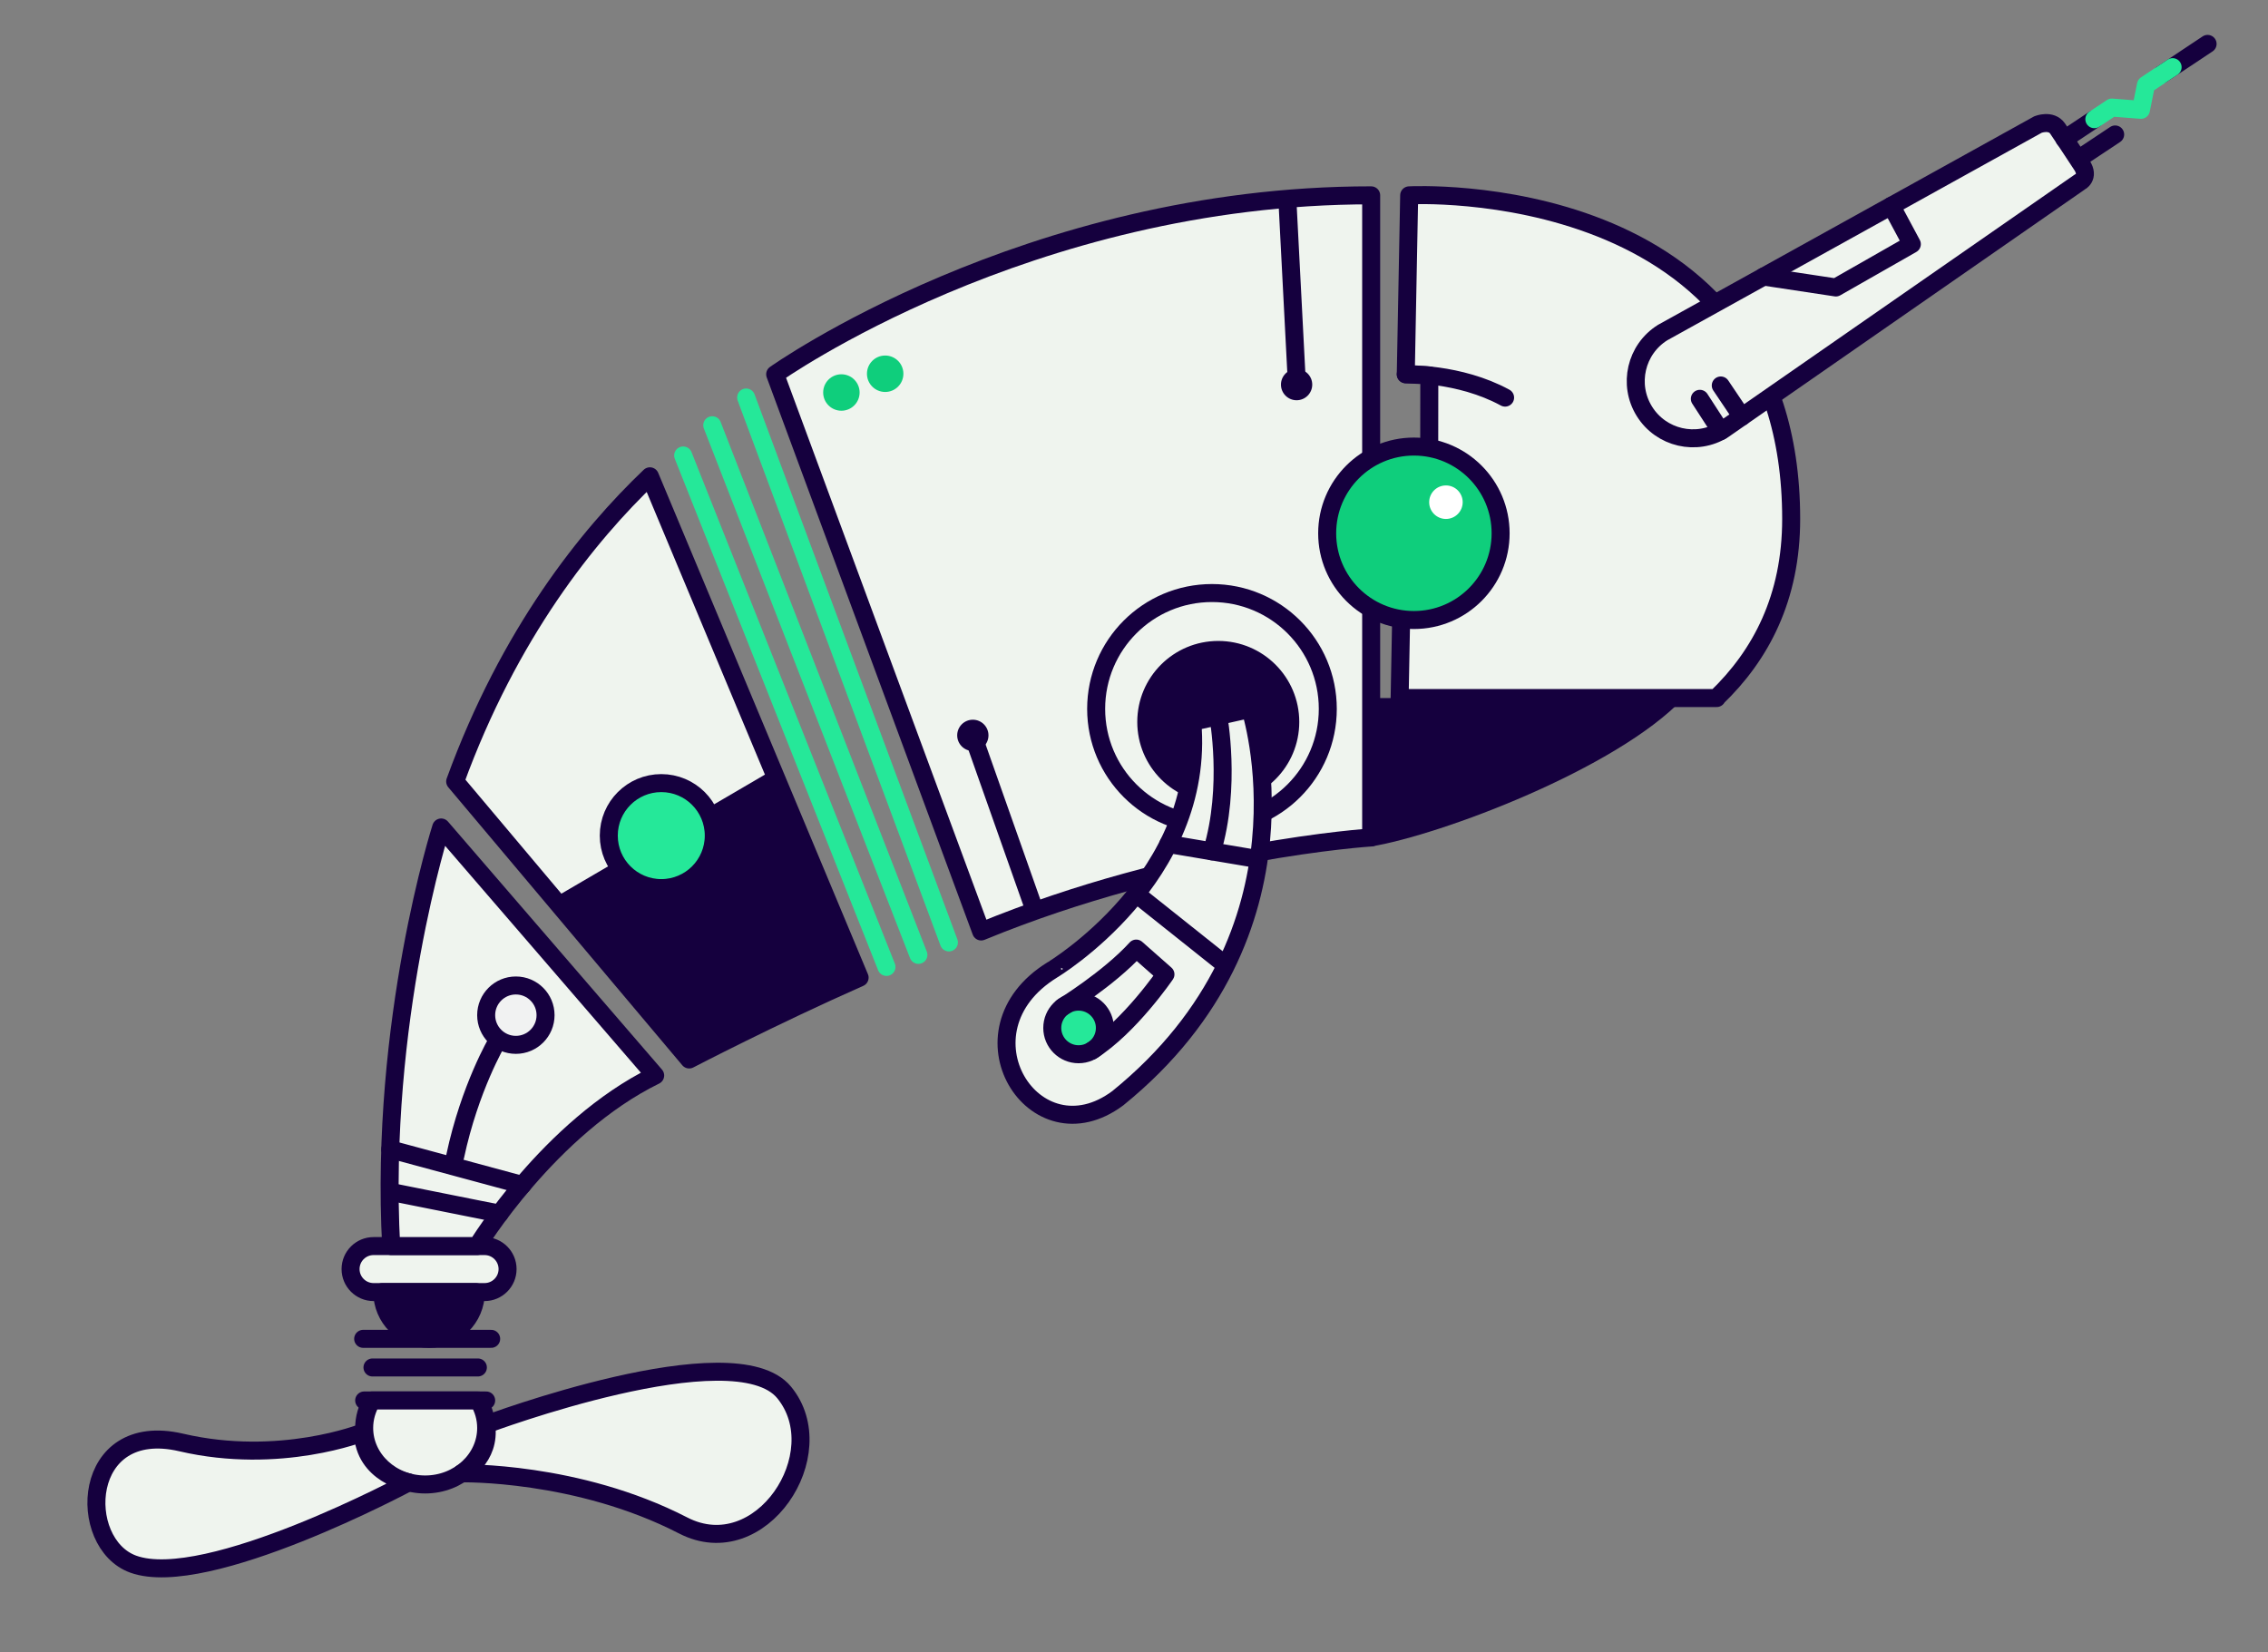 <?xml version="1.0" encoding="utf-8"?>
<!-- Generator: Adobe Illustrator 16.0.0, SVG Export Plug-In . SVG Version: 6.00 Build 0)  -->
<!DOCTYPE svg PUBLIC "-//W3C//DTD SVG 1.1//EN" "http://www.w3.org/Graphics/SVG/1.1/DTD/svg11.dtd">
<svg version="1.1" xmlns="http://www.w3.org/2000/svg" xmlns:xlink="http://www.w3.org/1999/xlink" x="0px" y="0px" width="567px"
	 height="413px" viewBox="0 0 567 413" enable-background="new 0 0 567 413" xml:space="preserve">
<rect x="0" y="0" width="567" height="413" fill="#808080" stroke="none"/>
<g id="federation_uniform">
</g>
<g id="R2D2">
</g>
<g id="narwhale">
	<path fill="#EFF4EE" stroke="#15003E" stroke-width="4.5" stroke-linejoin="round" stroke-miterlimit="10" d="M121.143,311.52
		h-27.75c-3.176,0-5.75,2.574-5.75,5.75s2.574,5.75,5.75,5.75h27.75c3.176,0,5.75-2.574,5.75-5.75S124.318,311.52,121.143,311.52z"
		/>
	<path fill="#EFF4EE" stroke="#15003E" stroke-width="4.5" stroke-linejoin="round" stroke-miterlimit="10" d="M119.293,311.52
		c0,0,18-29.65,44.5-42.65l-53.5-62c0,0-15.5,48.301-12.5,104.65H119.293z"/>
	<path fill="#EFF4EE" stroke="#15003E" stroke-width="4.5" stroke-linejoin="round" stroke-miterlimit="10" d="M113.793,195.369
		l58.5,69.5c0,0,20.531-10.688,42.609-20.461l-52.428-125.33C146.956,133.874,127.292,158.313,113.793,195.369z"/>
	<path fill="#15003E" stroke="#15003E" stroke-width="4.5" stroke-linejoin="round" stroke-miterlimit="10" d="M95.575,323.02
		c0,6.458,5.235,11.692,11.692,11.692c6.458,0,11.692-5.234,11.693-11.692H95.575z"/>
	
		<line fill="none" stroke="#15003E" stroke-width="4.5" stroke-linecap="round" stroke-linejoin="round" stroke-miterlimit="10" x1="90.793" y1="334.712" x2="122.793" y2="334.712"/>
	<path fill="#15003E" d="M342.793,211.619c17.25-2.833,61.333-19.333,78.114-37.107h-77.774L342.793,211.619z"/>
	
		<path fill="#EFF4EE" stroke="#15003E" stroke-width="4.5" stroke-linecap="round" stroke-linejoin="round" stroke-miterlimit="10" d="
		M349.907,174.512h79.266l-0.058-0.056c11.111-10.654,18.678-25.035,18.678-44.716c0-86.129-95.5-80.906-95.5-80.906l-0.85,44.738
		l5.884,0.287l-0.034,25.219l-6.337,0.169L349.907,174.512z"/>
	
		<path fill="#EFF4EE" stroke="#15003E" stroke-width="4.5" stroke-linecap="round" stroke-linejoin="round" stroke-miterlimit="10" d="
		M193.793,93.572c0,0,63-44.773,149-44.738v160.535c0,0-47.711,3.012-97.5,23.5L193.793,93.572z"/>
	
		<line fill="none" stroke="#25E899" stroke-width="4.5" stroke-linecap="round" stroke-linejoin="round" stroke-miterlimit="10" x1="237.228" y1="235.605" x2="186.533" y2="99.377"/>
	
		<line fill="none" stroke="#25E899" stroke-width="4.5" stroke-linecap="round" stroke-linejoin="round" stroke-miterlimit="10" x1="229.603" y1="238.716" x2="178.063" y2="106.309"/>
	
		<line fill="none" stroke="#25E899" stroke-width="4.5" stroke-linecap="round" stroke-linejoin="round" stroke-miterlimit="10" x1="221.622" y1="241.731" x2="170.793" y2="113.869"/>
	
		<circle fill="#15003E" stroke="#15003E" stroke-width="4.5" stroke-linecap="round" stroke-linejoin="round" stroke-miterlimit="10" cx="304.567" cy="180.486" r="18"/>
	
		<circle fill="none" stroke="#15003E" stroke-width="4.5" stroke-linecap="round" stroke-linejoin="round" stroke-miterlimit="10" cx="302.993" cy="177.217" r="28.955"/>
	
		<path fill="#EFF4EE" stroke="#15003E" stroke-width="4.5" stroke-linecap="round" stroke-linejoin="round" stroke-miterlimit="10" d="
		M298.067,180.486l14.5-3.27c0,0,18.167,55.77-33.111,97.333c-20.889,15.604-41.222-16.729-16.389-32.063
		C263.067,242.486,301.567,219.486,298.067,180.486z"/>
	
		<line fill="none" stroke="#15003E" stroke-width="4.5" stroke-linecap="round" stroke-linejoin="round" stroke-miterlimit="10" x1="292.089" y1="210.997" x2="313.897" y2="214.681"/>
	
		<line fill="none" stroke="#15003E" stroke-width="4.5" stroke-linecap="round" stroke-linejoin="round" stroke-miterlimit="10" x1="284.059" y1="223.479" x2="306.021" y2="240.965"/>
	<path fill="none" stroke="#15003E" stroke-width="4.5" stroke-linecap="round" stroke-linejoin="round" stroke-miterlimit="10" d="
		M304.567,179.021c0,0,3.312,17.653-1.574,33.818"/>
	
		<circle fill="#25E899" stroke="#15003E" stroke-width="4.5" stroke-linecap="round" stroke-linejoin="round" stroke-miterlimit="10" cx="269.645" cy="256.986" r="6.577"/>
	<path fill="none" stroke="#15003E" stroke-width="4.5" stroke-linecap="round" stroke-linejoin="round" stroke-miterlimit="10" d="
		M265.626,251.787c0,0,11.608-7.134,18.433-14.642l7.303,6.442c0,0-8.912,13.073-18.468,19.112"/>
	<polyline fill="#15003E" points="138.373,224.571 193.19,192.506 214.902,244.408 172.293,264.869 138.704,224.964 	"/>
	
		<circle fill="#25E899" stroke="#15003E" stroke-width="4.5" stroke-linecap="round" stroke-linejoin="round" stroke-miterlimit="10" cx="165.32" cy="208.902" r="13.125"/>
	<g>
		
			<circle fill="#0FCE7C" stroke="#15003E" stroke-width="4.5" stroke-linecap="round" stroke-linejoin="round" stroke-miterlimit="10" cx="353.474" cy="133.323" r="21.681"/>
		<circle fill="#FFFFFF" cx="361.483" cy="125.55" r="4.19"/>
	</g>
	<circle fill="#0FCE7C" cx="210.348" cy="98.127" r="4.555"/>
	<circle fill="#0FCE7C" cx="221.293" cy="93.438" r="4.555"/>
	
		<circle fill="#F1F2F2" stroke="#15003E" stroke-width="4.5" stroke-linecap="round" stroke-linejoin="round" stroke-miterlimit="10" cx="128.966" cy="253.793" r="7.423"/>
	
		<path fill="#F1F2F2" stroke="#15003E" stroke-width="4.5" stroke-linecap="round" stroke-linejoin="round" stroke-miterlimit="10" d="
		M124.285,260.369c0,0-6.825,11.5-10.492,28.707"/>
	
		<line fill="none" stroke="#15003E" stroke-width="4.5" stroke-linecap="round" stroke-linejoin="round" stroke-miterlimit="10" x1="97.566" y1="287.331" x2="130.6" y2="296.25"/>
	
		<line fill="none" stroke="#15003E" stroke-width="4.5" stroke-linecap="round" stroke-linejoin="round" stroke-miterlimit="10" x1="97.566" y1="297.952" x2="124.888" y2="303.423"/>
	
		<line fill="none" stroke="#15003E" stroke-width="4.5" stroke-linecap="round" stroke-linejoin="round" stroke-miterlimit="10" x1="93.117" y1="341.869" x2="119.469" y2="341.869"/>
	
		<line fill="none" stroke="#15003E" stroke-width="4.5" stroke-linecap="round" stroke-linejoin="round" stroke-miterlimit="10" x1="91.043" y1="350.119" x2="121.543" y2="350.119"/>
	
		<path fill="#EFF4EE" stroke="#15003E" stroke-width="4.5" stroke-linecap="round" stroke-linejoin="round" stroke-miterlimit="10" d="
		M92.977,350.119c-1.228,2.035-1.934,4.378-1.934,6.875c0,7.801,6.828,14.125,15.25,14.125s15.25-6.324,15.25-14.125
		c0-2.497-0.706-4.84-1.934-6.875H92.977z"/>
	
		<path fill="#EFF4EE" stroke="#15003E" stroke-width="4.5" stroke-linecap="round" stroke-linejoin="round" stroke-miterlimit="10" d="
		M121.543,356.119c0,0,62-23.25,74.5-8s-5.854,43.254-25.25,33.25c-26.5-13.667-55.411-13.033-55.411-13.033
		S122.793,364.702,121.543,356.119z"/>
	
		<path fill="#EFF4EE" stroke="#15003E" stroke-width="4.5" stroke-linecap="round" stroke-linejoin="round" stroke-miterlimit="10" d="
		M90.712,358.121c0,0-20.752,8.248-45.419,2.498c-25.102-5.852-26.292,25.22-12,30.417c18.333,6.667,68.875-20.444,68.875-20.444
		S91.043,368.619,90.712,358.121z"/>
	
		<path fill="#EFF4EE" stroke="#15003E" stroke-width="4.5" stroke-linecap="round" stroke-linejoin="round" stroke-miterlimit="10" d="
		M415.671,83.137c-6.703,4.182-8.748,13.004-4.567,19.706s13.003,8.747,19.706,4.567l89.108-61.889c0,0,2.55-1.195,0.54-4.254
		c-1.401-2.133-4.919-7.475-6.06-9.126c-1.6-2.321-4.902-1.009-4.902-1.009L415.671,83.137z"/>
	<g>
		
			<line fill="none" stroke="#15003E" stroke-width="4.5" stroke-linecap="round" stroke-linejoin="round" stroke-miterlimit="10" x1="516.126" y1="34.762" x2="523.586" y2="29.801"/>
		
			<line fill="none" stroke="#15003E" stroke-width="4.5" stroke-linecap="round" stroke-linejoin="round" stroke-miterlimit="10" x1="540.448" y1="18.588" x2="551.898" y2="10.974"/>
		
			<polyline fill="none" stroke="#25E899" stroke-width="4.5" stroke-linecap="round" stroke-linejoin="round" stroke-miterlimit="10" points="
			523.586,29.801 527.958,26.893 535.237,27.457 536.493,21.217 543.154,16.787 		"/>
	</g>
	
		<line fill="none" stroke="#15003E" stroke-width="4.5" stroke-linecap="round" stroke-linejoin="round" stroke-miterlimit="10" x1="519.856" y1="39.557" x2="528.791" y2="33.615"/>
	
		<line fill="none" stroke="#15003E" stroke-width="4.5" stroke-linecap="round" stroke-linejoin="round" stroke-miterlimit="10" x1="430.193" y1="107.772" x2="424.96" y2="99.703"/>
	
		<line fill="none" stroke="#15003E" stroke-width="4.5" stroke-linecap="round" stroke-linejoin="round" stroke-miterlimit="10" x1="435.449" y1="104.188" x2="430.193" y2="96.369"/>
	
		<polyline fill="none" stroke="#15003E" stroke-width="4.5" stroke-linecap="round" stroke-linejoin="round" stroke-miterlimit="10" points="
		440.925,69.14 458.96,71.869 477.96,61.036 472.825,51.459 	"/>
	<g>
		
			<line fill="none" stroke="#15003E" stroke-width="4.5" stroke-linecap="round" stroke-linejoin="round" stroke-miterlimit="10" x1="321.854" y1="50.128" x2="324.116" y2="93.872"/>
		<circle fill="#15003E" cx="324.15" cy="96.153" r="3.909"/>
	</g>
	<g>
		
			<line fill="none" stroke="#15003E" stroke-width="4.5" stroke-linecap="round" stroke-linejoin="round" stroke-miterlimit="10" x1="258.4" y1="226.862" x2="243.526" y2="184.735"/>
		<circle fill="#15003E" cx="243.209" cy="183.839" r="3.909"/>
	</g>
	<path fill="none" stroke="#15003E" stroke-width="4.5" stroke-linecap="round" stroke-miterlimit="10" d="M351.443,93.572
		c0,0,13.287-0.461,24.831,5.83"/>
</g>
</svg>
